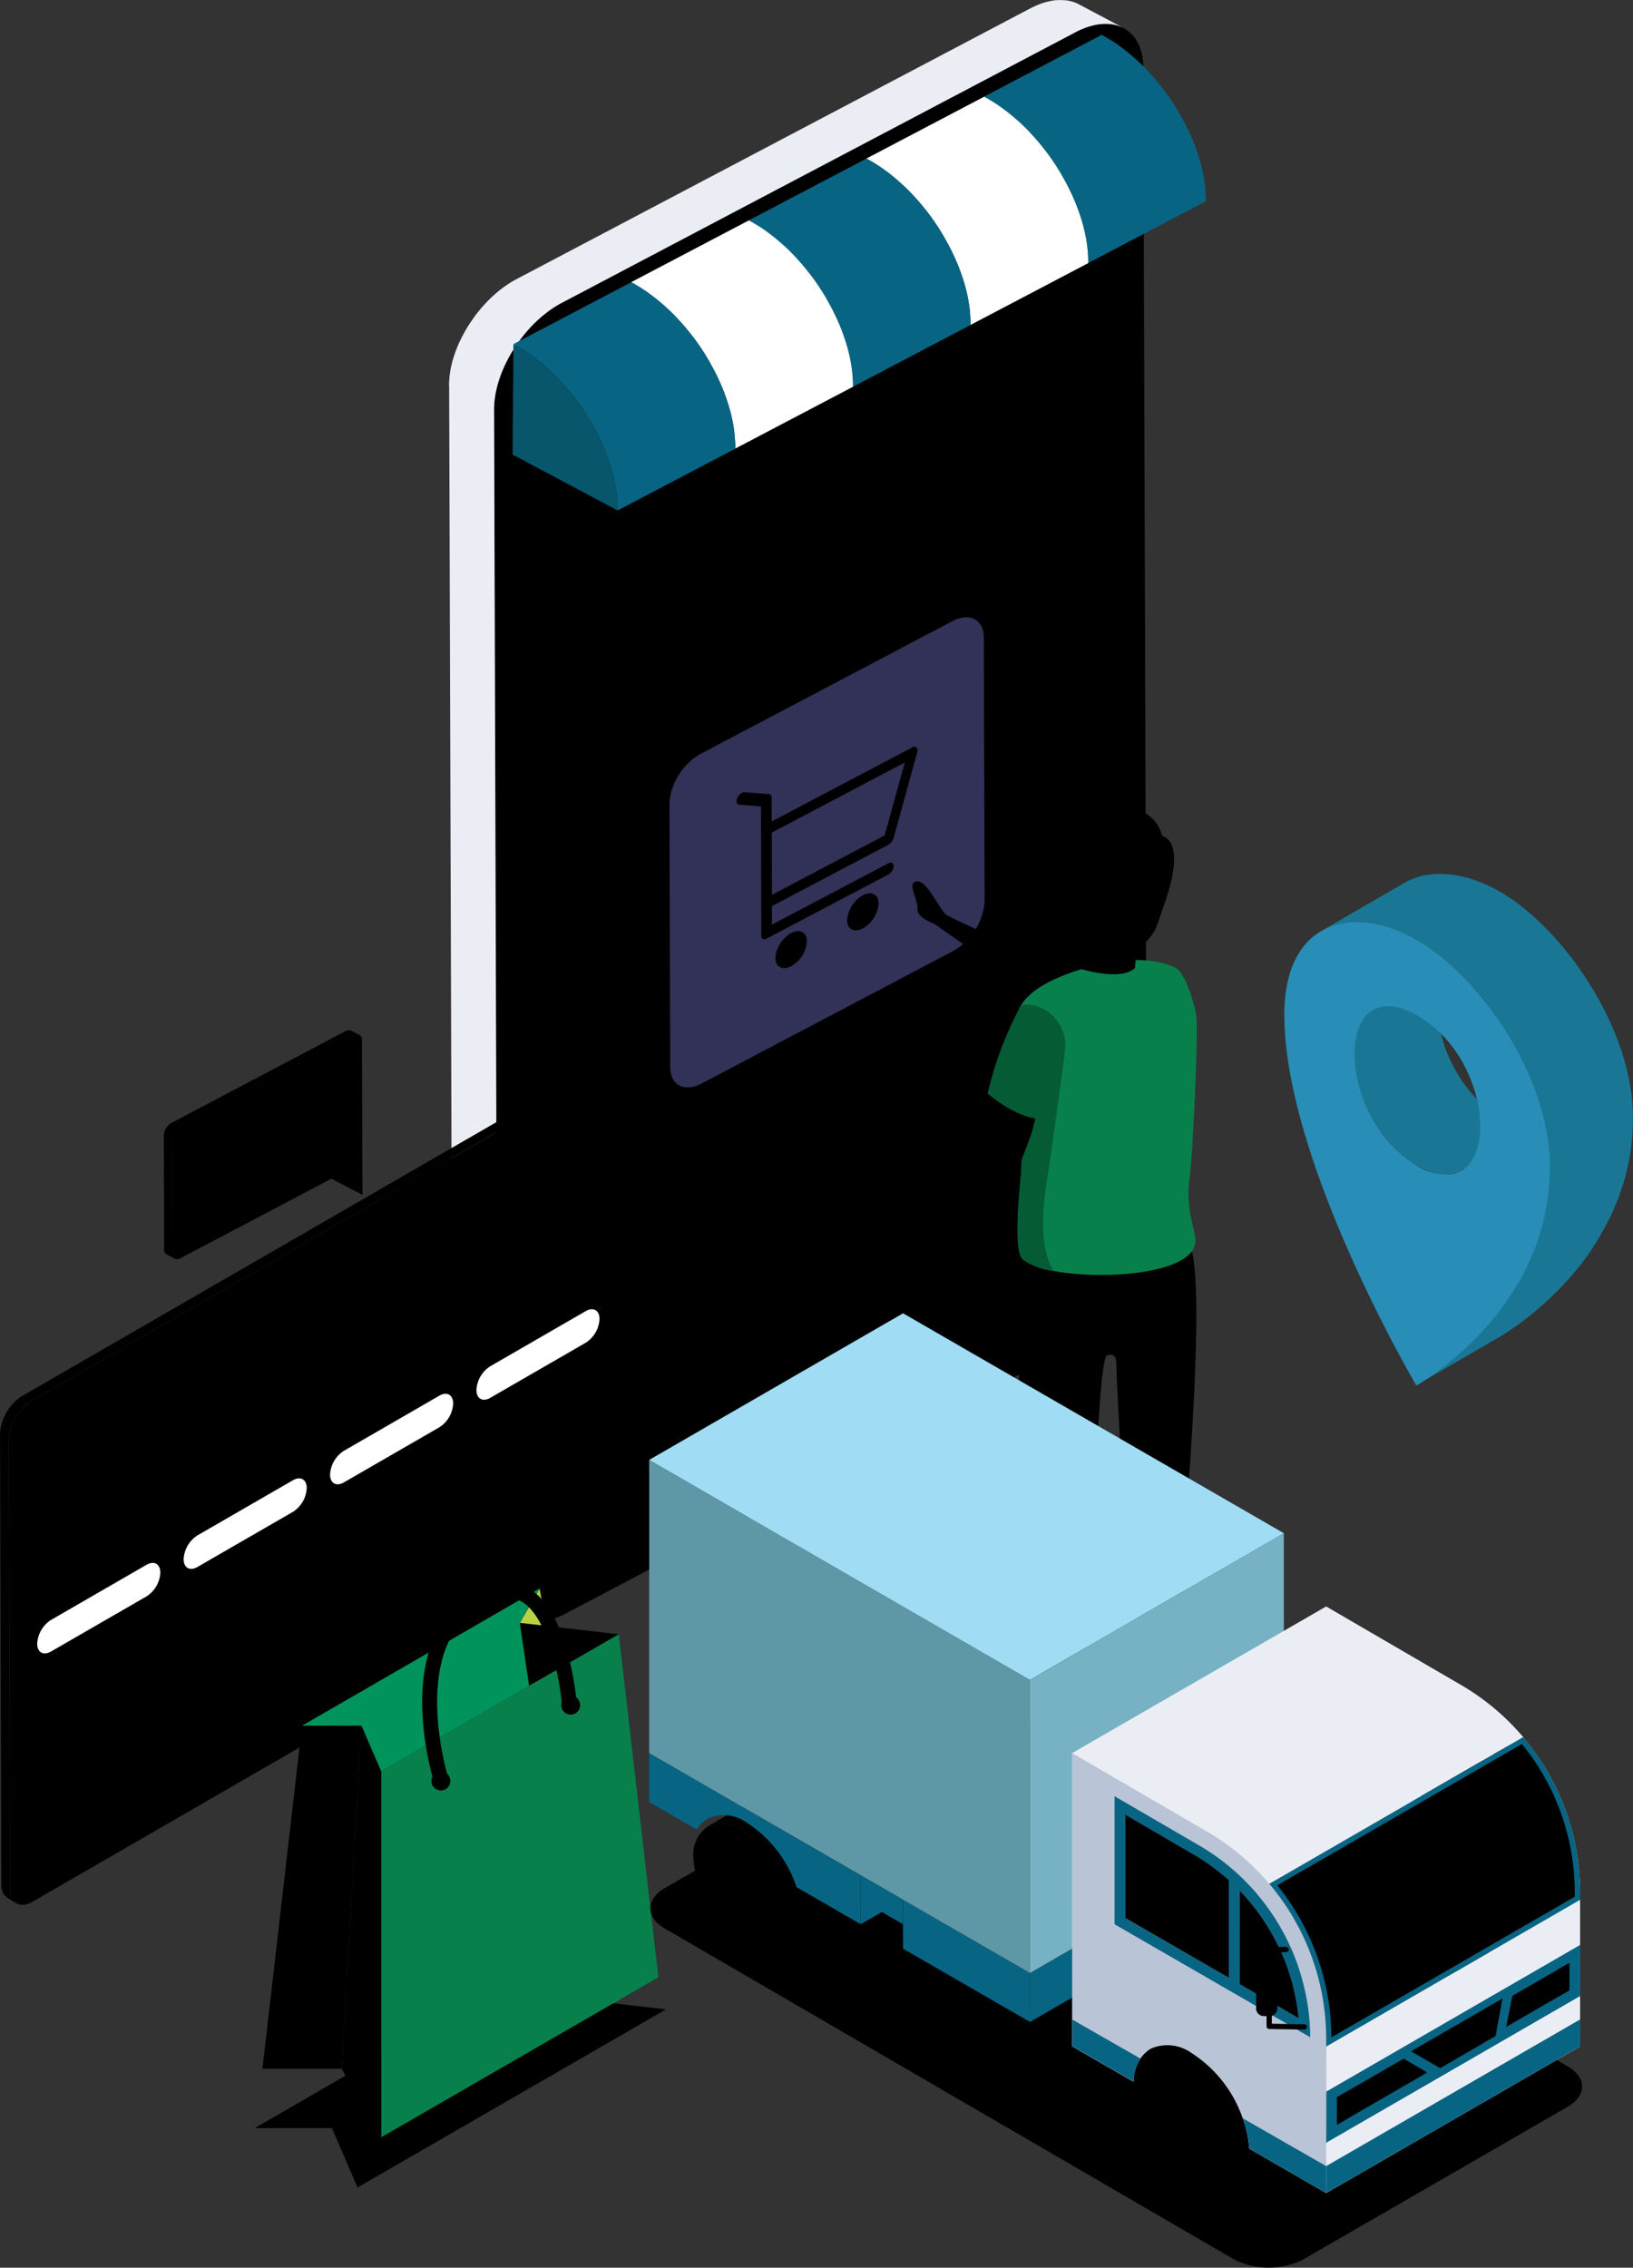 <svg xmlns="http://www.w3.org/2000/svg" xmlns:xlink="http://www.w3.org/1999/xlink" width="150.574" height="209.028" viewBox="0 0 150.574 209.028">
    <rect x="0" y="0" width="150.574" height="209.028" fill="#333333" stroke="none"/>
    <defs>
        <linearGradient id="prefix__linear-gradient" x1="-6.8" x2="-5.8" y1=".5" y2=".5" gradientUnits="objectBoundingBox">
            <stop offset="0" stop-color="#fff"/>
            <stop offset=".369" stop-color="#fcfdff"/>
            <stop offset=".618" stop-color="#f3f8fd"/>
            <stop offset=".831" stop-color="#e4f0fb"/>
            <stop offset="1" stop-color="#d2e5f9"/>
        </linearGradient>
        <linearGradient id="prefix__linear-gradient-2" x1="-7.36" x2="-6.037" y1=".046" y2=".954" gradientUnits="objectBoundingBox">
            <stop offset=".013" stop-color="#009160"/>
            <stop offset=".693" stop-color="#00a095"/>
            <stop offset="1" stop-color="#2289b2"/>
        </linearGradient>
        <linearGradient id="prefix__linear-gradient-3" x1="-147.47" x2="-146.47" y1=".5" y2=".5" gradientUnits="objectBoundingBox">
            <stop offset=".006" stop-color="#fafeff"/>
            <stop offset="1" stop-color="#e6e9fb"/>
        </linearGradient>
        <linearGradient id="prefix__linear-gradient-4" x1="-143.094" x2="-142.094" y1=".5" y2=".5" xlink:href="#prefix__linear-gradient-3"/>
        <linearGradient id="prefix__linear-gradient-5" x1="-25.294" x2="-24.294" y1=".5" y2=".5" xlink:href="#prefix__linear-gradient-3"/>
        <linearGradient id="prefix__linear-gradient-6" x2="1" y1=".5" y2=".5" gradientUnits="objectBoundingBox">
            <stop offset=".347" stop-color="#71a546"/>
            <stop offset=".737" stop-color="#169048"/>
        </linearGradient>
        <linearGradient id="prefix__linear-gradient-7" x2="1" y1=".5" y2=".5" gradientUnits="objectBoundingBox">
            <stop offset=".263" stop-color="#169048"/>
            <stop offset=".653" stop-color="#71a546"/>
        </linearGradient>
        <linearGradient id="prefix__linear-gradient-8" x1="0" x2="1.001" y1=".5" y2=".5" xlink:href="#prefix__linear-gradient-3"/>
        <linearGradient id="prefix__linear-gradient-9" x1="0" x2="1" y1=".5" y2=".5" xlink:href="#prefix__linear-gradient-3"/>
        <linearGradient id="prefix__linear-gradient-10" x1="-.001" x2="1" y1=".5" y2=".5" xlink:href="#prefix__linear-gradient-3"/>
        <linearGradient id="prefix__linear-gradient-11" x2="1" y1=".5" y2=".5" gradientUnits="objectBoundingBox">
            <stop offset="0" stop-color="#7ab5c7"/>
            <stop offset=".729" stop-color="#a0ddf5"/>
        </linearGradient>
        <linearGradient id="prefix__linear-gradient-12" x2="1" y1=".5" y2=".5" gradientUnits="objectBoundingBox">
            <stop offset="0" stop-color="#2289b2"/>
            <stop offset=".307" stop-color="#00a095"/>
            <stop offset=".987" stop-color="#009160"/>
        </linearGradient>
        <linearGradient id="prefix__linear-gradient-13" x2="1" y1=".5" y2=".5" gradientUnits="objectBoundingBox">
            <stop offset=".054" stop-color="#a0ddf5"/>
            <stop offset=".589" stop-color="#7ab5c7"/>
        </linearGradient>
        <linearGradient id="prefix__linear-gradient-14" x2="1" y1=".5" y2=".5" gradientUnits="objectBoundingBox">
            <stop offset=".295" stop-color="#ffd855"/>
            <stop offset=".748" stop-color="#ffaf16"/>
        </linearGradient>
        <linearGradient id="prefix__linear-gradient-15" x1="0" x2="1" y1=".5" y2=".5" xlink:href="#prefix__linear-gradient-14"/>
        <linearGradient id="prefix__linear-gradient-16" x1="13.538" x2="14.538" y1=".5" y2=".5" gradientUnits="objectBoundingBox">
            <stop offset=".517" stop-color="#5c90fe"/>
            <stop offset=".861" stop-color="#5483fb"/>
        </linearGradient>
        <linearGradient id="prefix__linear-gradient-17" x1="6.293" x2="7.293" y1=".5" y2=".5" gradientUnits="objectBoundingBox">
            <stop offset="0" stop-color="#559f47"/>
            <stop offset=".066" stop-color="#4a9c47"/>
            <stop offset=".204" stop-color="#5aa047"/>
            <stop offset=".786" stop-color="#009160"/>
        </linearGradient>
        <linearGradient id="prefix__linear-gradient-18" x1="5.534" x2="5.159" y1="-.063" y2="1.062" gradientUnits="objectBoundingBox">
            <stop offset="0" stop-color="#5c90fe" stop-opacity="0"/>
            <stop offset=".219" stop-color="#6093fd" stop-opacity=".133"/>
            <stop offset=".453" stop-color="#6d9df9" stop-opacity=".271"/>
            <stop offset=".694" stop-color="#82aef4" stop-opacity=".416"/>
            <stop offset=".938" stop-color="#a0c5eb" stop-opacity=".561"/>
            <stop offset="1" stop-color="#a9cce9" stop-opacity=".6"/>
        </linearGradient>
        <linearGradient id="prefix__linear-gradient-19" x2="1" y1=".501" y2=".501" gradientUnits="objectBoundingBox">
            <stop offset="0" stop-color="#ffe985"/>
            <stop offset=".994" stop-color="#fa742b"/>
        </linearGradient>
        <linearGradient id="prefix__linear-gradient-20" x1="-.001" x2="1.001" y1=".5" y2=".5" xlink:href="#prefix__linear-gradient-19"/>
        <linearGradient id="prefix__linear-gradient-21" x1="21.059" x2="20.263" y1=".508" y2=".492" gradientUnits="objectBoundingBox">
            <stop offset=".147" stop-color="#4a9c47"/>
            <stop offset=".589" stop-color="#71a546"/>
        </linearGradient>
        <linearGradient id="prefix__linear-gradient-22" x1="51.66" x2="50.572" y1=".503" y2=".497" gradientUnits="objectBoundingBox">
            <stop offset="0" stop-color="#71a546"/>
            <stop offset=".867" stop-color="#00935c"/>
        </linearGradient>
        <linearGradient id="prefix__linear-gradient-23" x1="12.901" x2="13.902" y1=".5" y2=".5" xlink:href="#prefix__linear-gradient-16"/>
        <linearGradient id="prefix__linear-gradient-24" x1="36.098" x2="37.097" y1=".5" y2=".5" gradientUnits="objectBoundingBox">
            <stop offset="0" stop-color="#5c90fe"/>
            <stop offset="1" stop-color="#2e42eb"/>
        </linearGradient>
        <linearGradient id="prefix__linear-gradient-25" x1="33.551" x2="34.551" y1=".5" y2=".5" xlink:href="#prefix__linear-gradient-24"/>
        <linearGradient id="prefix__linear-gradient-26" x1="14.567" x2="15.567" y1=".5" y2=".5" gradientUnits="objectBoundingBox">
            <stop offset=".006"/>
            <stop offset="1" stop-color="#4d4d4d"/>
        </linearGradient>
        <linearGradient id="prefix__linear-gradient-27" x1="-6.366" x2="-5.832" y1="33.562" y2="33.562" gradientUnits="objectBoundingBox">
            <stop offset=".005" stop-color="#ffc9d5"/>
            <stop offset="1" stop-color="#ffabb3"/>
        </linearGradient>
        <linearGradient id="prefix__linear-gradient-28" x1=".618" x2="1.686" y1=".388" y2=".388" xlink:href="#prefix__linear-gradient-27"/>
        <linearGradient id="prefix__linear-gradient-29" x1="0" x2="1" y1=".501" y2=".501" xlink:href="#prefix__linear-gradient-27"/>
        <linearGradient id="prefix__linear-gradient-30" x1="0" x2="1" y1=".5" y2=".5" xlink:href="#prefix__linear-gradient-27"/>
        <linearGradient id="prefix__linear-gradient-31" x1="0" x2="1" y1=".5" y2=".5" xlink:href="#prefix__linear-gradient-26"/>
        <linearGradient id="prefix__linear-gradient-32" x1="3.256" x2="2.912" y1="-.013" y2="1.014" gradientUnits="objectBoundingBox">
            <stop offset="0" stop-color="#5c90fe" stop-opacity="0"/>
            <stop offset=".199" stop-color="#6295fc" stop-opacity=".118"/>
            <stop offset=".466" stop-color="#73a2f8" stop-opacity=".278"/>
            <stop offset=".771" stop-color="#8fb8f0" stop-opacity=".463"/>
            <stop offset="1" stop-color="#a9cce9" stop-opacity=".6"/>
        </linearGradient>
        <linearGradient id="prefix__linear-gradient-33" x1="0" x2="1" y1=".5" y2=".5" xlink:href="#prefix__linear-gradient-26"/>
        <linearGradient id="prefix__linear-gradient-34" x1="0" x2="1" y1=".5" y2=".5" xlink:href="#prefix__linear-gradient-26"/>
        <linearGradient id="prefix__linear-gradient-35" x1=".001" x2="1" y1=".5" y2=".5" xlink:href="#prefix__linear-gradient"/>
        <linearGradient id="prefix__linear-gradient-36" x1="0" x2=".999" y1=".501" y2=".501" xlink:href="#prefix__linear-gradient-26"/>
        <linearGradient id="prefix__linear-gradient-37" x1="0" x2="1" y1=".5" y2=".5" xlink:href="#prefix__linear-gradient-26"/>
        <linearGradient id="prefix__linear-gradient-38" x1="0" x2="1" y1=".5" y2=".5" xlink:href="#prefix__linear-gradient-26"/>
        <linearGradient id="prefix__linear-gradient-39" x1="0" x2="1" y1=".5" y2=".5" xlink:href="#prefix__linear-gradient-26"/>
        <linearGradient id="prefix__linear-gradient-40" x1="0" x2="1" y1=".5" y2=".5" xlink:href="#prefix__linear-gradient"/>
        <linearGradient id="prefix__linear-gradient-41" x1="0" x2="1" y1=".5" y2=".5" xlink:href="#prefix__linear-gradient-26"/>
        <linearGradient id="prefix__linear-gradient-42" x1="0" x2="1" y1=".5" y2=".5" xlink:href="#prefix__linear-gradient-26"/>
        <linearGradient id="prefix__linear-gradient-43" x1="0" x2="1" y1=".5" y2=".5" xlink:href="#prefix__linear-gradient-26"/>
        <linearGradient id="prefix__linear-gradient-44" x1="0" x2="1" y1=".5" y2=".5" xlink:href="#prefix__linear-gradient-26"/>
        <linearGradient id="prefix__linear-gradient-45" x1="0" x2="1" y1=".5" y2=".5" xlink:href="#prefix__linear-gradient-26"/>
        <linearGradient id="prefix__linear-gradient-46" x1=".001" x2="1" y1=".5" y2=".5" xlink:href="#prefix__linear-gradient-26"/>
        <linearGradient id="prefix__linear-gradient-47" x1="0" x2="1" y1=".5" y2=".5" xlink:href="#prefix__linear-gradient-26"/>
        <linearGradient id="prefix__linear-gradient-48" x1="0" x2="1" y1=".5" y2=".5" xlink:href="#prefix__linear-gradient-26"/>
        <linearGradient id="prefix__linear-gradient-49" x1="0" x2="1" y1=".5" y2=".5" xlink:href="#prefix__linear-gradient"/>
        <linearGradient id="prefix__linear-gradient-50" x1="0" x2="1" y1=".5" y2=".5" xlink:href="#prefix__linear-gradient"/>
        <linearGradient id="prefix__linear-gradient-51" x1="0" x2="1.001" y1=".5" y2=".5" xlink:href="#prefix__linear-gradient-14"/>
        <linearGradient id="prefix__linear-gradient-52" x1="-.001" x2="1" y1=".5" y2=".5" xlink:href="#prefix__linear-gradient-14"/>
        <style>
            .prefix__cls-3{fill:#ebedf5}.prefix__cls-4{fill:#086483}.prefix__cls-5{fill:#fff}.prefix__cls-26{fill:#08804c}.prefix__cls-36{fill:#055b34}
        </style>
    </defs>
    <g id="prefix___222" data-name="222" transform="translate(-427.63 -139.936)">
        <g id="prefix__Group_861" data-name="Group 861" transform="translate(469.036 139.936)">
            <path id="prefix__Path_1397" d="M609.609 146.9c3.456-1.82 6.266-.358 6.276 3.268l.333 107.679c.011 3.626-2.782 8.04-6.234 9.86l-47.352 24.946c-3.456 1.82-6.269.362-6.28-3.264l-.333-107.679c-.011-3.626 2.785-8.04 6.241-9.86z" data-name="Path 1397" transform="translate(-551.873 -143.922)"/>
            <path id="prefix__Path_1398" d="M565.293 177.157a9.088 9.088 0 0 0-4.573 7.227l.333 107.679c.007 2.654 2.072 3.725 4.605 2.395l47.352-24.946a9.088 9.088 0 0 0 4.573-7.227l-.333-107.679c-.007-2.654-2.072-3.725-4.605-2.395l-9.232 4.861a.818.818 0 0 0-.415.656l.007 2.367a4.948 4.948 0 0 1-2.5 3.942l-23.052 12.145c-1.38.727-2.5.145-2.508-1.306l-.007-2.367c0-.245-.188-.337-.419-.216z" data-name="Path 1398" transform="translate(-554.906 -147.487)"/>
            <path id="prefix__Path_1399" d="M544.335 175.262c0-.092.007-.184.014-.277l.011-.128v-.053c0-.018 0-.064.007-.1.011-.092.021-.184.035-.28s.028-.192.046-.287v-.011a.013.013 0 0 1 0-.011c.014-.089.032-.181.05-.27s.043-.2.067-.3c.007-.035.018-.071.028-.106s.011-.043.014-.06l.032-.131c.028-.1.057-.2.089-.3.021-.075.046-.149.071-.224a.18.18 0 0 1 .014-.039.173.173 0 0 1 .014-.039c.032-.1.067-.2.1-.294s.075-.2.11-.291c.007-.018.014-.035.021-.057s.011-.028.018-.043l.075-.181c.039-.092.082-.184.121-.277l.1-.2c0-.011.011-.021.014-.032s.011-.025.018-.039l.138-.277.16-.3.025-.046a.526.526 0 0 1 .035-.06c.043-.078.089-.16.135-.238.057-.1.121-.2.181-.294.032-.05.06-.1.092-.149l.035-.057c.053-.085.114-.167.17-.248.085-.124.167-.248.252-.369.014-.018.025-.039.039-.057.128-.174.259-.348.4-.514.092-.114.185-.224.277-.333.078-.089.153-.177.234-.263l.007-.007c.078-.089.16-.174.241-.259s.16-.167.245-.245a.413.413 0 0 0 .039-.039l.043-.043c.057-.057.114-.11.174-.163.089-.082.174-.16.263-.238.028-.025.057-.046.082-.071s.043-.035.06-.053c.043-.035.085-.075.131-.11.092-.075.184-.149.277-.22l.124-.092.064-.046c.021-.014.06-.046.092-.067l.273-.192c.067-.046.135-.089.2-.131a.311.311 0 0 0 .035-.025.318.318 0 0 1 .035-.021q.133-.085.266-.16l.266-.149c.021-.011.043-.021.06-.032l47.352-24.946.2-.1c.085-.043.17-.082.255-.121.057-.025.11-.046.163-.071.014-.007.028-.011.043-.018l.05-.021c.085-.035.167-.067.252-.1s.17-.06.252-.085a.2.2 0 0 0 .043-.014l.039-.011c.057-.018.114-.035.17-.05.085-.025.174-.046.259-.064.043-.011.082-.018.124-.025l.053-.011c.025 0 .053-.011.082-.018.092-.018.185-.028.273-.043.057-.007.11-.011.167-.014h.114a2.742 2.742 0 0 1 .295-.007c.043 0 .085 0 .128.007s.064 0 .1 0h.1c.124.011.245.025.362.046h.007c.025 0 .05.014.078.018.121.025.241.053.355.089l.028.011a3.178 3.178 0 0 1 .479.2l4.144 2.2a3.179 3.179 0 0 0-.479-.2 2.84 2.84 0 0 0-.38-.1.564.564 0 0 0-.075-.018 3.375 3.375 0 0 0-.468-.053.864.864 0 0 0-.1 0 4.28 4.28 0 0 0-.475.007h-.057a4.44 4.44 0 0 0-.518.075l-.053.011a5.458 5.458 0 0 0-.55.142l-.039.011c-.2.06-.394.135-.592.216-.014.007-.028.011-.043.018-.2.085-.412.184-.617.294l-47.366 24.943c-.213.11-.419.234-.624.362a.307.307 0 0 0-.035.025c-.192.124-.38.252-.568.39-.021.014-.043.032-.06.046-.181.135-.358.277-.532.422l-.064.053c-.177.153-.348.309-.518.472l-.043.043c-.181.177-.358.358-.529.546a13.132 13.132 0 0 0-.947 1.171c-.089.121-.17.245-.255.369-.067.1-.142.2-.206.305-.032.05-.06.1-.092.149-.11.174-.216.351-.316.532a.543.543 0 0 1-.035.06c-.121.216-.234.44-.341.66-.007.011-.011.025-.018.035-.1.216-.2.436-.291.656-.007.014-.011.028-.018.046-.092.227-.174.454-.248.681a.2.2 0 0 1-.014.043c-.071.22-.135.436-.192.656a.414.414 0 0 0-.014.064c-.057.224-.106.451-.145.671a.027.027 0 0 1 0 .014c-.039.224-.067.451-.089.671v.057c-.018.224-.028.444-.028.66l.334 107.679c0 .216.014.426.032.628 0 .018 0 .035.007.053q.032.277.085.532c0 .021.011.046.014.067a4.658 4.658 0 0 0 .135.475l.032.085c.053.142.11.277.174.408l.021.046a3.008 3.008 0 0 0 .252.415.469.469 0 0 0 .039.05 2.76 2.76 0 0 0 .241.291l.1.1a2.558 2.558 0 0 0 .234.206c.035.028.067.057.1.082a2.729 2.729 0 0 0 .362.231l-4.144-2.2a2.972 2.972 0 0 1-.362-.231c-.035-.025-.067-.053-.1-.082-.082-.064-.16-.135-.234-.206l-.1-.1a3.183 3.183 0 0 1-.241-.291.468.468 0 0 1-.039-.05s-.007-.007-.007-.011a4.2 4.2 0 0 1-.238-.39s0-.011-.007-.014l-.021-.043c-.043-.085-.085-.174-.124-.266-.018-.046-.035-.1-.053-.142l-.032-.085a.641.641 0 0 0-.028-.075c-.032-.1-.057-.192-.082-.291-.007-.035-.014-.071-.025-.106s-.011-.046-.014-.067-.018-.067-.021-.1c-.018-.089-.032-.181-.046-.273-.007-.05-.011-.1-.018-.156 0-.018 0-.035-.007-.053a.385.385 0 0 1-.007-.064c-.007-.089-.014-.177-.018-.27s-.007-.181-.007-.277v-.018l-.333-107.679c-.009-.097-.009-.182-.006-.267z" class="prefix__cls-3" data-name="Path 1399" transform="translate(-544.333 -139.936)"/>
            <g id="prefix__Group_855" data-name="Group 855" transform="translate(5.857 3.219)">
                <path id="prefix__Path_1400" d="M692.832 168.375l-.032-.209c-.018-.121-.035-.238-.057-.358-.014-.078-.032-.16-.046-.238-.021-.114-.046-.231-.071-.344l-.043-.188c-.067-.294-.146-.593-.234-.887-.014-.046-.028-.092-.043-.135-.075-.248-.16-.5-.248-.749l-.032-.089c-.089-.248-.184-.493-.287-.742l-.074-.181c-.085-.206-.177-.408-.273-.614l-.053-.114c-.11-.231-.223-.461-.341-.688-.028-.057-.06-.114-.092-.174-.1-.181-.2-.365-.3-.543-.032-.053-.06-.11-.092-.163-.131-.224-.266-.447-.4-.667-.025-.043-.053-.082-.078-.121-.124-.192-.252-.383-.38-.575-.035-.053-.074-.106-.11-.16-.16-.227-.323-.454-.493-.678-.028-.035-.057-.071-.085-.11-.177-.231-.362-.461-.55-.685-.021-.025-.039-.05-.06-.071-.234-.28-.479-.55-.727-.812-.028-.028-.053-.06-.082-.089-.156-.167-.316-.33-.479-.486-.021-.021-.039-.039-.06-.057-.142-.138-.287-.273-.433-.408-.039-.035-.082-.071-.121-.11-.216-.2-.436-.387-.66-.568-.014-.011-.028-.025-.042-.035-.231-.188-.465-.365-.7-.536l-.135-.1c-.231-.163-.465-.323-.7-.472-.043-.028-.089-.053-.131-.082-.248-.153-.5-.3-.749-.433l10.857-5.7c.252.135.5.28.752.433.043.028.089.053.131.082.238.149.472.305.7.472l.135.1c.238.17.472.348.7.536a.185.185 0 0 1 .039.035c.224.181.444.373.664.568.025.021.05.039.071.06s.032.032.05.046c.146.135.291.27.436.412l.057.053q.245.239.479.49a.325.325 0 0 1 .032.035c.014.018.032.035.046.053.248.266.49.536.727.816 0 .007.011.011.014.018l.043.053c.188.224.369.454.55.685.018.025.039.046.057.071s.018.025.028.035c.17.224.333.447.493.678.014.021.032.043.046.06s.043.067.064.1c.131.188.255.38.38.575.018.028.039.057.057.089l.021.035c.138.22.273.443.4.667.011.018.021.035.032.057s.039.075.06.11q.154.271.3.543c.021.035.042.075.06.11l.032.064c.117.227.231.458.341.688 0 .011.011.018.014.028.014.028.025.057.039.085.1.2.185.408.273.614.014.035.032.067.046.1s.018.053.028.078c.1.245.2.493.287.742 0 .007.007.018.011.025l.021.064c.089.248.17.5.248.749l.032.092.011.043c.089.3.167.593.234.887l.021.082.021.1c.025.114.05.231.071.344.014.078.032.16.046.238.021.121.039.241.057.358.007.057.021.114.028.17v.039c.036.252.06.5.078.752 0 .053.007.11.011.163.014.255.025.507.025.756l-10.857 5.7c0-.248-.007-.5-.025-.756 0-.053-.007-.11-.011-.163q-.017-.37-.07-.748z" class="prefix__cls-4" data-name="Path 1400" transform="translate(-639.87 -149.01)"/>
                <path id="prefix__Path_1401" d="M662.272 184.445l-.032-.209c-.018-.121-.036-.238-.057-.358-.014-.078-.032-.16-.046-.238-.021-.114-.046-.231-.071-.344l-.043-.188c-.067-.294-.146-.593-.234-.887-.014-.046-.028-.092-.043-.135-.074-.248-.16-.5-.248-.749l-.032-.089c-.089-.248-.185-.493-.287-.742l-.075-.181c-.085-.206-.177-.408-.273-.614-.018-.039-.036-.075-.053-.114-.11-.231-.224-.461-.341-.688-.028-.057-.06-.114-.092-.174-.1-.181-.2-.365-.3-.543-.032-.053-.06-.11-.092-.163-.131-.224-.266-.447-.4-.667-.025-.043-.053-.082-.078-.121-.124-.192-.252-.383-.38-.575-.035-.053-.075-.106-.11-.16-.16-.227-.323-.454-.493-.678-.028-.035-.057-.071-.085-.11-.177-.231-.362-.461-.55-.685-.021-.025-.039-.05-.06-.071-.234-.28-.479-.55-.727-.812-.028-.028-.053-.06-.082-.089-.156-.167-.316-.33-.479-.486-.021-.021-.039-.039-.06-.057-.142-.138-.287-.273-.433-.408-.039-.035-.082-.071-.121-.11-.216-.2-.436-.387-.66-.568-.014-.011-.028-.025-.043-.035-.231-.188-.465-.365-.7-.536l-.135-.1c-.231-.163-.465-.323-.7-.472-.043-.028-.089-.053-.131-.082-.248-.153-.5-.3-.749-.433l10.857-5.7c.252.135.5.28.752.433.043.028.089.053.131.082.238.149.472.305.7.472l.135.1c.238.17.472.348.7.536a.184.184 0 0 1 .039.035c.224.181.444.373.664.568.025.021.05.039.071.06s.032.032.05.046c.145.135.291.27.436.412l.057.053q.245.239.479.49a.319.319 0 0 1 .032.035c.014.018.032.035.046.053.248.266.49.536.727.816 0 .007.011.011.014.018l.043.053c.188.224.369.454.55.685.018.025.039.046.057.071s.018.025.028.035c.17.224.333.447.493.678.014.021.032.043.046.06s.043.067.064.1c.131.188.255.38.38.575.018.028.039.057.057.089l.021.035c.138.22.273.443.4.667.011.018.021.035.032.057s.039.075.06.11q.154.271.3.543c.021.035.043.075.06.11l.032.064c.117.227.231.458.341.688 0 .011.011.018.014.028.014.028.025.057.039.085.1.2.184.408.273.614.014.035.032.067.046.1s.018.053.028.078c.1.245.2.493.287.742 0 .007.007.018.011.025l.021.064c.089.248.17.5.248.749l.032.092.011.043c.089.3.167.593.234.887l.021.082.021.1c.025.114.05.231.071.344.014.078.032.16.046.238.021.121.039.241.057.358.007.057.021.114.028.17v.039c.035.252.06.5.078.752 0 .053.007.11.011.163.014.255.025.507.025.756l-10.857 5.7c0-.248-.007-.5-.025-.756 0-.053-.007-.11-.011-.163q-.02-.37-.068-.748z" class="prefix__cls-5" data-name="Path 1401" transform="translate(-620.153 -159.378)"/>
                <path id="prefix__Path_1402" d="M631.7 200.515l-.032-.209c-.018-.121-.035-.238-.057-.358-.014-.078-.032-.16-.046-.238-.021-.114-.046-.231-.071-.344l-.043-.188c-.067-.294-.146-.592-.234-.887-.014-.046-.028-.092-.043-.135-.075-.248-.16-.5-.248-.749l-.032-.089c-.089-.248-.185-.493-.287-.742l-.074-.181c-.085-.206-.177-.408-.273-.614l-.053-.114c-.11-.231-.223-.461-.341-.688-.028-.057-.06-.114-.092-.174-.1-.181-.2-.365-.3-.543-.032-.053-.06-.11-.092-.163-.131-.224-.266-.447-.4-.667-.025-.043-.053-.082-.078-.121-.124-.192-.252-.383-.38-.575-.035-.053-.074-.106-.11-.16-.16-.227-.323-.454-.493-.678-.028-.035-.057-.071-.085-.11-.177-.231-.362-.461-.55-.685-.021-.025-.039-.05-.06-.071-.234-.28-.479-.55-.727-.812-.028-.028-.053-.06-.082-.089-.156-.167-.316-.33-.479-.486-.021-.021-.039-.039-.06-.057-.142-.138-.287-.273-.433-.408-.039-.035-.082-.071-.121-.11-.216-.2-.436-.387-.66-.568-.014-.011-.028-.025-.043-.035-.231-.188-.465-.365-.7-.536l-.135-.1c-.231-.163-.465-.323-.7-.472-.043-.028-.089-.053-.131-.082-.248-.153-.5-.3-.749-.433l10.857-5.7c.252.135.5.28.752.433.043.028.089.053.131.082.238.149.472.305.7.472l.135.1c.238.17.472.348.7.536a.187.187 0 0 1 .039.035c.223.181.443.373.663.568.025.021.05.039.071.06s.032.032.05.046c.146.135.291.27.436.412l.057.053q.245.24.479.49a.326.326 0 0 1 .032.035c.014.018.032.035.046.053.248.266.49.536.727.816 0 .007.011.011.014.018l.043.053c.188.224.369.454.55.685.018.025.039.046.057.071s.018.025.028.035c.17.224.333.447.493.678.014.021.032.043.046.06s.043.067.064.1c.131.188.255.38.38.575.018.028.039.057.057.089l.021.035c.138.22.273.443.4.667.011.018.021.035.032.057s.039.074.06.11q.154.271.3.543c.021.035.043.075.06.11l.032.064c.117.227.231.458.341.688 0 .011.011.018.014.028.014.028.025.057.039.085.1.2.185.408.273.614.014.035.032.067.046.1s.018.053.028.078c.1.245.2.493.287.742 0 .007.007.018.011.025l.021.064c.089.248.17.5.248.749l.032.092.011.043c.089.3.167.592.234.887l.021.082.021.1c.025.114.05.231.071.344.014.078.032.16.046.238.021.121.039.241.057.358.007.057.021.114.028.17v.039c.036.252.06.5.078.752 0 .053.007.11.011.163.014.255.025.507.025.756l-10.857 5.7c0-.248-.007-.5-.025-.756 0-.053-.007-.11-.011-.163-.01-.248-.034-.496-.068-.748z" class="prefix__cls-4" data-name="Path 1402" transform="translate(-600.429 -169.747)"/>
                <path id="prefix__Path_1403" d="M601.132 216.575l-.032-.209c-.018-.121-.035-.238-.057-.358-.014-.078-.032-.16-.046-.238-.021-.114-.046-.231-.071-.344l-.043-.188c-.067-.294-.145-.592-.234-.887-.014-.046-.028-.092-.043-.135-.074-.248-.16-.5-.248-.749l-.032-.089c-.089-.248-.184-.493-.287-.742l-.075-.181c-.085-.206-.177-.408-.273-.614l-.053-.114c-.11-.231-.224-.461-.341-.688-.028-.057-.06-.114-.092-.174-.1-.181-.2-.365-.3-.543-.032-.053-.06-.11-.092-.163-.131-.224-.266-.447-.4-.667-.025-.043-.053-.082-.078-.121-.124-.192-.252-.383-.38-.575-.036-.053-.075-.106-.11-.16-.16-.227-.323-.454-.493-.678-.028-.035-.057-.071-.085-.11-.177-.231-.362-.461-.55-.685-.021-.025-.039-.05-.06-.071-.234-.28-.479-.55-.727-.812-.028-.028-.053-.06-.082-.089-.156-.167-.316-.33-.479-.486-.021-.021-.039-.039-.06-.057-.142-.138-.287-.273-.433-.408-.039-.035-.082-.071-.121-.11-.216-.2-.436-.387-.66-.568-.014-.011-.028-.025-.043-.035-.231-.188-.465-.365-.7-.536l-.135-.1c-.231-.163-.465-.323-.7-.472-.043-.028-.089-.053-.131-.082-.248-.153-.5-.3-.749-.433l10.857-5.7c.252.135.5.28.752.433.043.028.089.053.131.082.238.149.472.305.7.472l.135.1c.238.17.472.348.7.536a.184.184 0 0 1 .039.035c.224.181.443.373.664.568.025.021.05.039.071.06s.032.032.05.046c.145.135.291.27.436.412l.057.053q.245.24.479.49a.309.309 0 0 1 .032.035c.014.018.032.035.046.053.248.266.49.536.727.816 0 .007.011.011.014.018l.043.053c.188.224.369.454.55.685.018.025.039.046.057.071s.018.025.028.035c.17.224.333.447.493.678.014.021.032.043.046.06s.043.067.064.1c.131.188.255.38.38.575.018.028.039.057.057.089l.021.035c.138.22.273.444.4.667.011.018.021.035.032.057s.039.074.06.11q.154.271.3.543c.021.035.043.075.06.11l.032.064c.117.227.231.458.341.688 0 .011.011.018.014.028.014.028.025.057.039.085.1.2.185.408.273.614.014.035.032.067.046.1s.018.053.028.078c.1.245.2.493.287.742 0 .007.007.018.011.025l.021.064c.089.248.17.5.248.749l.032.092.011.043c.089.3.167.592.234.887l.021.082.021.1c.025.114.05.231.071.344.014.078.032.16.046.238.021.121.039.241.057.358.007.057.021.114.028.17v.039c.035.252.06.5.078.752 0 .053.007.11.011.163.014.255.025.507.025.756l-10.857 5.7c0-.248-.007-.5-.025-.756l-.011-.163q-.021-.37-.068-.748z" class="prefix__cls-5" data-name="Path 1403" transform="translate(-580.706 -180.109)"/>
                <path id="prefix__Path_1404" d="M560.918 229.33l-.078 10.186 9.69 5.152c.042-5.585-4.297-12.51-9.612-15.338z" data-name="Path 1404" transform="translate(-560.84 -200.832)" style="fill:#07566b"/>
                <path id="prefix__Path_1405" d="M570.562 232.645l-.032-.209c-.018-.121-.035-.238-.057-.358-.014-.078-.032-.16-.046-.238-.021-.114-.046-.231-.071-.344l-.043-.188c-.067-.294-.145-.593-.234-.887-.014-.046-.028-.092-.043-.135-.074-.248-.16-.5-.248-.749l-.032-.089c-.089-.248-.185-.493-.287-.742l-.075-.181c-.085-.206-.177-.408-.273-.614l-.053-.114c-.11-.231-.224-.461-.341-.688-.028-.057-.06-.114-.092-.174-.1-.181-.2-.365-.3-.543-.032-.053-.06-.11-.092-.163-.131-.224-.266-.447-.4-.667-.025-.043-.053-.082-.078-.121-.124-.192-.252-.383-.38-.575-.035-.053-.074-.106-.11-.16-.16-.227-.323-.454-.493-.678-.028-.035-.057-.071-.085-.11-.177-.231-.362-.461-.55-.685-.021-.025-.039-.05-.06-.071-.234-.28-.479-.55-.727-.812-.028-.028-.053-.06-.082-.089-.156-.167-.316-.33-.479-.486-.021-.021-.039-.039-.06-.057-.142-.138-.287-.273-.433-.408-.039-.035-.082-.071-.121-.11-.216-.2-.436-.387-.66-.568-.014-.011-.028-.025-.043-.035-.231-.188-.465-.365-.7-.536l-.135-.1c-.231-.163-.465-.323-.7-.472-.043-.028-.089-.053-.131-.082-.248-.153-.5-.3-.749-.433l10.857-5.7c.252.135.5.28.752.433.043.028.089.053.131.082.238.149.472.305.7.472l.135.1c.238.17.472.348.7.536a.184.184 0 0 1 .039.035c.224.181.443.373.663.568.025.021.05.039.071.06s.032.032.05.046c.145.135.291.27.436.412l.057.053q.245.239.479.49a.315.315 0 0 1 .032.035c.014.018.032.035.046.053.248.266.49.536.727.816 0 .007.011.011.014.018l.043.053c.188.224.369.454.55.685.018.025.039.046.057.071s.018.025.028.035c.17.224.333.447.493.678.014.021.032.043.046.06s.043.067.064.1c.131.188.255.38.38.575.018.028.039.057.057.089l.021.035c.138.22.273.443.4.667.011.018.021.035.032.057s.039.075.06.11q.154.271.3.543c.021.035.043.075.06.11l.032.064c.117.227.231.458.341.688 0 .011.011.018.014.028.014.028.025.057.039.085.1.2.185.408.273.614.014.035.032.067.046.1s.018.053.028.078c.1.245.2.493.287.742 0 .007.007.018.011.025l.021.064c.089.248.17.5.248.749l.032.092.011.043c.089.3.167.593.234.887l.021.082.021.1c.025.114.05.231.071.344.014.078.032.16.046.238.021.121.039.241.057.358.007.057.021.114.028.17v.039c.035.252.06.5.078.752l.011.163c.014.255.025.507.025.756l-10.857 5.7c0-.248-.007-.5-.025-.756 0-.053-.007-.11-.011-.163-.007-.244-.035-.493-.067-.748z" class="prefix__cls-4" data-name="Path 1405" transform="translate(-560.982 -190.477)"/>
            </g>
            <g id="prefix__Group_856" data-name="Group 856" transform="translate(20.319 56.899)">
                <path id="prefix__Path_1406" d="M627.681 300.669c1.6-.844 2.906-.167 2.909 1.511l.075 24.315a5.742 5.742 0 0 1-2.892 4.566l-23.19 12.216c-1.6.844-2.906.17-2.909-1.511l-.075-24.315a5.743 5.743 0 0 1 2.892-4.566z" data-name="Path 1406" transform="translate(-601.6 -300.306)" style="fill:#323157"/>
            </g>
            <g id="prefix__Group_860" data-name="Group 860" transform="translate(26.516 68.838)">
                <g id="prefix__Group_857" data-name="Group 857" transform="translate(10.188 13.509)">
                    <path id="prefix__Path_1407" d="M649.228 372.21a2.871 2.871 0 0 0-1.448 2.289c0 .841.656 1.178 1.458.756a2.871 2.871 0 0 0 1.448-2.288c-.004-.838-.657-1.179-1.458-.757z" data-name="Path 1407" transform="translate(-647.78 -372.029)"/>
                </g>
                <g id="prefix__Group_858" data-name="Group 858" transform="translate(3.578 16.993)">
                    <path id="prefix__Path_1408" d="M630.6 382.03a2.871 2.871 0 0 0-1.448 2.288c0 .841.656 1.178 1.458.756a2.861 2.861 0 0 0 1.444-2.285c-.005-.84-.654-1.181-1.454-.759z" data-name="Path 1408" transform="translate(-629.15 -381.849)"/>
                </g>
                <g id="prefix__Group_859" data-name="Group 859">
                    <path id="prefix__Path_1409" d="M619.554 338.2a.475.475 0 0 1 .248-.06l2.249.174c.153.011.245.131.245.319l.011 2.2 12.947-6.819a.342.342 0 0 1 .4 0 .438.438 0 0 1 .067.433l-2.186 7.93a1.025 1.025 0 0 1-.465.6l-10.743 5.659v1.707l10.722-5.648c.273-.145.493-.028.493.255a.974.974 0 0 1-.49.777l-11.215 5.907c-.27.142-.493.028-.493-.255l-.007-2.739-.021-6.773-.007-2.413-2-.156c-.234-.021-.316-.294-.181-.614a.982.982 0 0 1 .426-.484zm2.771 9.4l10.392-5.475 1.852-6.72-12.258 6.457.014 5.737" data-name="Path 1409" transform="translate(-619.067 -333.955)"/>
                </g>
            </g>
        </g>
        <g id="prefix__Group_869" data-name="Group 869" transform="translate(442.706 234.886)">
            <g id="prefix__Group_863" data-name="Group 863">
                <g id="prefix__Group_862" data-name="Group 862" transform="translate(.77 .404)">
                    <path id="prefix__Path_1410" d="M489.044 408.784c.426-.224.773-.046.773.4l.035 11.29.011 3-2.863-1.491-13.9 7.323c-.426.224-.77.043-.773-.4l-.032-10.481a1.522 1.522 0 0 1 .766-1.213z" data-name="Path 1410" transform="translate(-472.29 -408.688)"/>
                </g>
                <path id="prefix__Path_1411" d="M487.81 407.983a.543.543 0 0 1 .128-.025h.011a.479.479 0 0 1 .124.007h.007a.368.368 0 0 1 .11.039l-.766-.4-.039-.018c-.014 0-.028-.011-.039-.014l-.028-.007h-.007a.013.013 0 0 1-.011 0 .2.2 0 0 0-.046 0h-.078a.079.079 0 0 0-.028 0 .458.458 0 0 0-.067.014l-.028.011a.084.084 0 0 1-.028.007l-.035.011a.971.971 0 0 0-.11.05l-15.987 8.423a.908.908 0 0 0-.145.092.522.522 0 0 1-.046.035l-.067.053-.028.028-.025.025a.216.216 0 0 0-.028.028c-.021.021-.043.046-.064.071l-.021.025a.05.05 0 0 0-.011.014l-.021.025a.687.687 0 0 1-.046.06.348.348 0 0 0-.039.06l-.032.05c-.011.018-.021.039-.032.06l-.028.057v.007c-.011.021-.018.043-.028.064a.379.379 0 0 0-.025.067c0 .011-.007.021-.011.035s0 .011 0 .014a.051.051 0 0 0-.007.025l-.021.082-.011.05c-.004.018 0 .018 0 .025v.021a.911.911 0 0 0-.011.138l.032 10.481a.479.479 0 0 0 .224.451l.766.4a.478.478 0 0 1-.224-.451l-.032-10.481a.81.81 0 0 1 .014-.16v-.025a1.208 1.208 0 0 1 .039-.153v-.014a1.638 1.638 0 0 1 .067-.167 1.479 1.479 0 0 1 .092-.163 1.134 1.134 0 0 1 .106-.149s.007-.011.011-.014c.035-.043.075-.085.114-.124l.025-.025c.032-.028.064-.057.1-.082a.522.522 0 0 1 .046-.035 1.266 1.266 0 0 1 .145-.092l15.987-8.423a.944.944 0 0 1 .142-.06.037.037 0 0 1 .01-.023z" data-name="Path 1411" transform="translate(-470.12 -407.55)"/>
            </g>
            <g id="prefix__Group_868" data-name="Group 868" transform="translate(5.652 7.121)">
                <g id="prefix__Group_867" data-name="Group 867">
                    <g id="prefix__Group_864" data-name="Group 864" transform="translate(3.931 3.456)">
                        <path id="prefix__Path_1412" d="M500.579 437.839a1.608 1.608 0 0 1 .114.624v.461a2.614 2.614 0 0 1-.11.745 3.051 3.051 0 0 1-.337.738 3.388 3.388 0 0 1-.554.674 3.5 3.5 0 0 1-.766.543 2.238 2.238 0 0 1-.77.266.954.954 0 0 1-.564-.085.784.784 0 0 1-.344-.38 1.5 1.5 0 0 1-.117-.624v-.461a2.536 2.536 0 0 1 .114-.745 2.921 2.921 0 0 1 .341-.745 3.652 3.652 0 0 1 .557-.674 3.358 3.358 0 0 1 .763-.543 2.181 2.181 0 0 1 .773-.266 1 1 0 0 1 .561.085.781.781 0 0 1 .339.387zm-.972 1.657v-.461a.8.8 0 0 0-.043-.273.341.341 0 0 0-.351-.241.762.762 0 0 0-.309.1 1.241 1.241 0 0 0-.309.227 1.337 1.337 0 0 0-.22.291 1.158 1.158 0 0 0-.128.319 1.276 1.276 0 0 0-.043.319v.461a.641.641 0 0 0 .053.27.4.4 0 0 0 .145.177.383.383 0 0 0 .224.057.721.721 0 0 0 .294-.089 1.281 1.281 0 0 0 .333-.241 1.193 1.193 0 0 0 .209-.284 1.107 1.107 0 0 0 .11-.309 1.454 1.454 0 0 0 .032-.319" data-name="Path 1412" transform="translate(-497.13 -437.361)"/>
                    </g>
                    <g id="prefix__Group_865" data-name="Group 865" transform="translate(1.327)">
                        <path id="prefix__Path_1413" d="M493.771 427.62l.795.028-3.981 8.827-.795-.032z" data-name="Path 1413" transform="translate(-489.79 -427.62)"/>
                    </g>
                    <g id="prefix__Group_866" data-name="Group 866" transform="translate(0 .684)">
                        <path id="prefix__Path_1414" d="M488.608 433.263a3.338 3.338 0 0 1-.77.546 2.129 2.129 0 0 1-.77.263.937.937 0 0 1-.561-.085.733.733 0 0 1-.341-.38 1.5 1.5 0 0 1-.117-.621v-.454a2.541 2.541 0 0 1 .114-.749 2.955 2.955 0 0 1 .337-.742 3.516 3.516 0 0 1 .553-.678 3.441 3.441 0 0 1 .763-.543 2.2 2.2 0 0 1 .773-.266.936.936 0 0 1 .561.089.764.764 0 0 1 .341.387 1.588 1.588 0 0 1 .114.628v.454a2.627 2.627 0 0 1-.11.742 2.933 2.933 0 0 1-.337.738 3.586 3.586 0 0 1-.55.671zm-1.3-.394a.347.347 0 0 0 .22.057.736.736 0 0 0 .309-.1 1.142 1.142 0 0 0 .305-.227 1.341 1.341 0 0 0 .213-.287 1.217 1.217 0 0 0 .124-.319 1.271 1.271 0 0 0 .043-.316v-.454a.839.839 0 0 0-.043-.277.387.387 0 0 0-.128-.188.326.326 0 0 0-.216-.06.749.749 0 0 0-.312.1 1.141 1.141 0 0 0-.305.227 1.527 1.527 0 0 0-.216.287 1.134 1.134 0 0 0-.128.323 1.3 1.3 0 0 0-.043.319v.454a.8.8 0 0 0 .043.273.36.36 0 0 0 .135.188" data-name="Path 1414" transform="translate(-486.05 -429.547)"/>
                    </g>
                </g>
            </g>
        </g>
        <g id="prefix__Group_881" data-name="Group 881" transform="translate(427.63 237.339)">
            <g id="prefix__Group_872" data-name="Group 872">
                <g id="prefix__Group_871" data-name="Group 871">
                    <g id="prefix__Group_870" data-name="Group 870" transform="translate(.816 .472)">
                        <path id="prefix__Path_1415" d="M487.841 458.68a4.508 4.508 0 0 1-2.047 3.537l-23.96 13.834L432.1 493.22c-1.128.649-2.051.131-2.051-1.171l-.117-41.434a4.5 4.5 0 0 1 2.037-3.537l32.873-18.978 20.82-12.024c1.135-.656 2.054-.131 2.058 1.171z" data-name="Path 1415" transform="translate(-429.93 -415.793)"/>
                    </g>
                    <path id="prefix__Path_1416" d="M484.629 415.019a1.751 1.751 0 0 1 .337-.075h.032a1.12 1.12 0 0 1 .33.018h.018a.924.924 0 0 1 .294.114l-.812-.472s-.007 0-.011-.007a.921.921 0 0 0-.1-.05 1 1 0 0 0-.11-.039l-.075-.018h-.018a.065.065 0 0 1-.025-.007c-.039-.007-.082-.011-.124-.014a.857.857 0 0 0-.135 0h-.074c-.025 0-.05 0-.078.007a1.652 1.652 0 0 0-.181.039.692.692 0 0 0-.078.028.57.57 0 0 0-.071.025.954.954 0 0 0-.092.032 2.67 2.67 0 0 0-.287.142l-53.7 31a2.968 2.968 0 0 0-.383.266c-.039.032-.078.071-.117.1-.06.053-.121.1-.181.156a.883.883 0 0 0-.078.085c-.021.025-.046.046-.067.071s-.053.053-.078.082c-.057.064-.114.131-.167.2l-.057.074-.028.039-.053.071c-.039.057-.082.117-.117.177s-.071.114-.106.174a18.507 18.507 0 0 0-.014.028c-.028.046-.053.092-.078.142l-.089.174c-.029.057-.05.106-.075.163a1.546 1.546 0 0 1-.007.014c-.025.06-.053.124-.074.185l-.071.2a.992.992 0 0 0-.028.1.2.2 0 0 1-.014.043l-.021.071c-.021.078-.043.156-.057.234-.011.046-.018.1-.025.142 0 .025-.011.05-.014.075s-.007.046-.011.067a3.075 3.075 0 0 0-.025.4l.117 41.434a1.95 1.95 0 0 0 .16.82 1.085 1.085 0 0 0 .436.493l.813.472a1.431 1.431 0 0 1-.6-1.313l-.117-41.434a3.051 3.051 0 0 1 .039-.468.552.552 0 0 1 .014-.075 4.057 4.057 0 0 1 .1-.447.2.2 0 0 1 .014-.043 4.927 4.927 0 0 1 .177-.483v-.007a5.045 5.045 0 0 1 .241-.479s0-.011.007-.014a4.64 4.64 0 0 1 .287-.436l.028-.039c.1-.128.2-.245.3-.362.021-.025.046-.05.067-.071.082-.085.17-.163.259-.241.039-.035.078-.071.117-.1a2.969 2.969 0 0 1 .383-.266l53.7-31a2.113 2.113 0 0 1 .38-.174z" data-name="Path 1416" transform="translate(-427.63 -414.463)"/>
                </g>
            </g>
            <g id="prefix__Group_873" data-name="Group 873" transform="translate(24.758 .468)">
                <path id="prefix__Path_1417" d="M531.378 458.674a4.508 4.508 0 0 1-2.047 3.537l-23.96 13.834c-4.893-2.657-7.94-8.551-7.962-17-.032-10.14 4.3-21.629 10.97-30.953l20.82-12.024c1.135-.656 2.054-.131 2.058 1.171z" data-name="Path 1417" transform="translate(-497.409 -415.783)"/>
            </g>
            <g id="prefix__Group_880" data-name="Group 880" transform="translate(3.381 23.279)">
                <g id="prefix__Group_874" data-name="Group 874" transform="translate(.05 23.38)">
                    <path id="prefix__Path_1418" d="M447.383 546.143c.7-.4 1.267-.082 1.27.724a2.768 2.768 0 0 1-1.26 2.182l-8.82 5.091c-.7.4-1.27.085-1.274-.72a2.778 2.778 0 0 1 1.263-2.186z" class="prefix__cls-5" data-name="Path 1418" transform="translate(-437.3 -545.969)"/>
                </g>
                <g id="prefix__Group_875" data-name="Group 875" transform="translate(0 3.928)">
                    <path id="prefix__Path_1419" d="M449.631 491.284c.568-.326 1.025-.067 1.029.585l.028 9.839a2.251 2.251 0 0 1-1.022 1.77l-11.449 6.61c-.568.326-1.025.064-1.029-.585l-.028-9.839a2.246 2.246 0 0 1 1.022-1.77z" data-name="Path 1419" transform="translate(-437.16 -491.143)"/>
                </g>
                <g id="prefix__Group_876" data-name="Group 876" transform="translate(35.963 12.311)">
                    <path id="prefix__Path_1420" d="M549.859 515.405c2.555-1.476 4.634-.291 4.641 2.643a10.162 10.162 0 0 1-4.612 7.99 3.214 3.214 0 0 1-3.367.273 9.5 9.5 0 0 1-3.356 3.608c-2.555 1.476-4.637.291-4.644-2.647a10.182 10.182 0 0 1 4.616-7.99 3.214 3.214 0 0 1 3.367-.273 9.517 9.517 0 0 1 3.355-3.604z" data-name="Path 1420" transform="translate(-538.52 -514.77)"/>
                </g>
                <g id="prefix__Group_877" data-name="Group 877" transform="translate(13.553 15.588)">
                    <path id="prefix__Path_1421" d="M485.44 524.183c.7-.4 1.267-.082 1.27.724a2.768 2.768 0 0 1-1.26 2.182l-8.82 5.091c-.7.4-1.267.082-1.27-.724a2.772 2.772 0 0 1 1.26-2.182z" class="prefix__cls-5" data-name="Path 1421" transform="translate(-475.36 -524.009)"/>
                </g>
                <g id="prefix__Group_878" data-name="Group 878" transform="translate(27.054 7.793)">
                    <path id="prefix__Path_1422" d="M523.49 502.213c.7-.4 1.267-.082 1.27.724a2.768 2.768 0 0 1-1.26 2.182l-8.82 5.091c-.7.4-1.267.082-1.27-.724a2.772 2.772 0 0 1 1.26-2.182z" class="prefix__cls-5" data-name="Path 1422" transform="translate(-513.41 -502.039)"/>
                </g>
                <g id="prefix__Group_879" data-name="Group 879" transform="translate(40.55)">
                    <path id="prefix__Path_1423" d="M561.53 480.246c.7-.4 1.267-.082 1.27.724a2.772 2.772 0 0 1-1.26 2.182l-8.82 5.091c-.7.4-1.267.082-1.27-.724a2.772 2.772 0 0 1 1.26-2.182z" class="prefix__cls-5" data-name="Path 1423" transform="translate(-551.45 -480.073)"/>
                </g>
            </g>
        </g>
        <g id="prefix__Group_884" data-name="Group 884" transform="translate(451.118 282.761)">
            <path id="prefix__Path_1424" d="M564.534 552.64l7.3 37.939-3.651 2.108-5.473-36.887z" data-name="Path 1424" transform="translate(-538.271 -549.037)" style="fill:#b7d342"/>
            <g id="prefix__Group_882" data-name="Group 882" transform="translate(9.477)">
                <path id="prefix__Path_1425" d="M521.407 559.641a.688.688 0 0 1-.678-.575c-.021-.135-2.072-13.4 7.919-16.363a3.554 3.554 0 0 1 3.5.543c.27.227 2.6 2.413 1.8 8.863a.687.687 0 0 1-1.362-.17c.2-1.643.362-6.216-1.327-7.646a2.254 2.254 0 0 0-2.225-.273c-8.845 2.625-6.975 14.7-6.954 14.824a.684.684 0 0 1-.568.788.492.492 0 0 1-.105.009z" data-name="Path 1425" transform="translate(-520.542 -542.484)"/>
            </g>
            <path id="prefix__Path_1426" d="M506.12 565.285l21.9-12.645-1.82 3.16 9.125 1.054-21.907 12.646-1.824-4.219z" data-name="Path 1426" transform="translate(-501.759 -549.037)"/>
            <path id="prefix__Path_1427" d="M526.2 555.8l.862 5.826-13.644 7.874-1.824-4.219h-5.474l21.9-12.645z" data-name="Path 1427" transform="translate(-501.759 -549.037)" style="fill:#00935c"/>
            <path id="prefix__Path_1428" d="M493.83 662.95l28.441-16.42-2.37 4.105 11.85 1.37-28.441 16.42-2.366-5.475z" data-name="Path 1428" transform="translate(-493.83 -609.614)"/>
            <path id="prefix__Path_1429" d="M548.6 564.52l3.651 31.616-25.561 14.753v-33.72z" class="prefix__cls-26" data-name="Path 1429" transform="translate(-515.031 -556.702)"/>
            <path id="prefix__Path_1430" d="M575.062 580.88a.871.871 0 1 1-1.139-.316.835.835 0 0 1 1.139.316z" data-name="Path 1430" transform="translate(-545.191 -566.988)"/>
            <path id="prefix__Path_1431" d="M541.375 600.658a.87.87 0 1 1-1.1-.422.84.84 0 0 1 1.1.422z" data-name="Path 1431" transform="translate(-523.432 -579.701)"/>
            <path id="prefix__Path_1432" d="M503.132 619.9l1.824-31.616h-5.475L495.83 619.9z" data-name="Path 1432" transform="translate(-495.12 -572.032)"/>
            <path id="prefix__Path_1433" d="M520.057 626.219l-3.647-6.319 1.824-31.616 1.824 4.219z" data-name="Path 1433" transform="translate(-508.398 -572.032)"/>
            <g id="prefix__Group_883" data-name="Group 883" transform="translate(15.44 3.085)">
                <path id="prefix__Path_1434" d="M539.044 569.853a.687.687 0 0 1-.656-.486c-.1-.341-2.519-8.4.383-13.805a8.409 8.409 0 0 1 5.223-4.187 3.912 3.912 0 0 1 3.474.5c3.417 2.334 4.094 9.98 4.123 10.307a.687.687 0 0 1-1.37.114c-.17-2.029-1.142-7.657-3.53-9.289a2.571 2.571 0 0 0-2.31-.316 7.094 7.094 0 0 0-4.4 3.52c-2.633 4.9-.305 12.677-.28 12.755a.689.689 0 0 1-.458.859.7.7 0 0 1-.199.028z" data-name="Path 1434" transform="translate(-537.347 -551.179)"/>
            </g>
        </g>
        <g id="prefix__Group_885" data-name="Group 885" transform="translate(511.761 213.835)">
            <path id="prefix__Path_1435" d="M695.883 590.158s.49 1.437 0 1.767c-1.526 1.029-2.743-.234-4.417-1.327-1.256-.82-3.342-2.572-1.863-3.218 1.323-.58 6.28 2.778 6.28 2.778z" data-name="Path 1435" transform="translate(-680.456 -502.481)"/>
            <path id="prefix__Path_1436" d="M721.033 581.918s.49 1.437 0 1.767c-1.526 1.029-2.743-.234-4.417-1.327-1.256-.82-3.342-2.572-1.863-3.218 1.323-.575 6.28 2.778 6.28 2.778z" data-name="Path 1436" transform="translate(-696.683 -497.165)"/>
            <path id="prefix__Path_1437" d="M692.268 463.28a43.156 43.156 0 0 0-.348 9.232c.38 4.822.823 13.461.82 16.548s1.235 18.627 1.235 18.627.451 1.739 3.658 1.079c0 0 1.2-17.346 1.281-19.706s.5-16.793 1.26-16.956.848.245.848 1.061.49 10.364.678 11.6c.734 4.8.976 19.283 1.228 20.43 0 0 2.274 1.71 3.658.646 0 0 .756-17.2.926-19.652s1.582-19.823.422-23.846c-.683-2.384-12.728-.699-15.666.937z" data-name="Path 1437" transform="translate(-682.21 -421.086)"/>
            <path id="prefix__Path_1438" d="M687.412 380.608s-6.415.255-8.352-.177c-2.466-.55-12.273-7.614-12.273-7.614s-1.7-.582-1.568-1.412c.085-.525-.731-2.079-.38-2.37 1.072-.887 2.338 2.537 3.1 2.984s11 5.127 12.219 5.51c1.55.49 7.11-.575 7.11-.575z" data-name="Path 1438" transform="translate(-664.751 -361.554)"/>
            <path id="prefix__Path_1439" d="M707.833 409.232c-.507 3.431.688 5.116.486 6.273-.472 2.682-7.909 3.332-12.567 2.59-.17-.025-.334-.057-.493-.085a6.569 6.569 0 0 1-2.807-1.036c-.894-.745-.383-5.776-.2-7.738.209-2.313-.1-7.433-.287-11.162a19.888 19.888 0 0 1-.021-3.764c.255-.979 1.192-2.693 6.049-4.162 3.325-1 6.557-1.1 8.576-.039.827.433 1.749 3.413 1.863 4.474.178 1.756-.351 12.982-.599 14.649z" class="prefix__cls-26" data-name="Path 1439" transform="translate(-682.249 -374.758)"/>
            <path id="prefix__Path_1440" d="M695.375 433.866a6.568 6.568 0 0 1-2.806-1.036c-.894-.745-.383-5.776-.2-7.738.209-2.313-.1-7.433-.287-11.162h4.318s-.94 6.982-1.387 10.013c-.4 2.682-1.284 7.12.362 9.923z" class="prefix__cls-36" data-name="Path 1440" transform="translate(-682.369 -390.615)"/>
            <path id="prefix__Path_1441" d="M683.741 411.536s-1.125 4.744-1.547 6.614c-.539 2.384-5.907 14.274-5.907 14.274a6.72 6.72 0 0 0-.075 2.863s-.593.433-1.437-.947.22-2.274.674-3.016 2.679-12.134 3.062-13.312c.486-1.5 1.735-7.681 1.735-7.681z" data-name="Path 1441" transform="translate(-671.015 -388.292)"/>
            <path id="prefix__Path_1442" d="M687.362 401.034a32.5 32.5 0 0 0-3.062 8.1s3.168 2.814 5.727 2.292c0 0 1.5-5.467 1.437-6.929-.118-2.406-2.509-3.956-4.102-3.463z" class="prefix__cls-36" data-name="Path 1442" transform="translate(-677.364 -382.235)"/>
            <path id="prefix__Path_1443" d="M708.9 383.061s.078 1.639-.213 1.987c0 0 3.612 1.128 4.928-.085a19.992 19.992 0 0 1 .6-3.573z" data-name="Path 1443" transform="translate(-693.1 -369.62)"/>
            <path id="prefix__Path_1444" d="M708.007 364.884c.16-.592 2.53-4.694.007-6.833s-6.642-2.26-7.951-.827-1.352 2.388-1.139 3.161.025 3.8.117 4.481A17.485 17.485 0 0 0 700 367.5a3.981 3.981 0 0 0 3.271-.252s4.367-1.008 4.736-2.364z" data-name="Path 1444" transform="translate(-686.737 -353.416)"/>
            <path id="prefix__Path_1445" d="M701.129 358.294s-.266-1.582.837-1.739a1.056 1.056 0 0 1 1.171 1.4 4.422 4.422 0 0 1-.9 1.8s1 1.629.894 2.278c0 0 2.767 0 3.74-.887s1.1-1.731 1.643-3.243 1.983-5.868-.149-6.55c0 0-.188-1.841-2.81-2.7a9.827 9.827 0 0 0-6.961.486c-1.256.546-4 2.9.99 5.2-.006.006.356 3.636 1.545 3.955z" data-name="Path 1445" transform="translate(-685.369 -348.217)"/>
        </g>
        <g id="prefix__Group_893" data-name="Group 893" transform="translate(487.485 260.992)">
            <path id="prefix__Path_1446" d="M622.337 589.432a7.081 7.081 0 0 1 6.418 0l52.486 30.5c1.767 1.025 1.76 2.689-.018 3.718l-24.357 14.061a7.08 7.08 0 0 1-6.418 0l-52.486-30.5c-1.767-1.025-1.756-2.693.021-3.718z" data-name="Path 1446" transform="translate(-596.532 -550.51)"/>
            <path id="prefix__Path_1447" d="M674.018 640.255v4.506l-11.708-6.755V633.5z" class="prefix__cls-4" data-name="Path 1447" transform="translate(-638.9 -579.439)"/>
            <path id="prefix__Path_1448" d="M695.31 652.955l3.9-2.253v-4.5l-3.9 2.249z" class="prefix__cls-4" data-name="Path 1448" transform="translate(-660.192 -587.633)"/>
            <g id="prefix__Group_886" data-name="Group 886" transform="translate(4.087 45.463)">
                <path id="prefix__Path_1449" d="M619.259 619.1a9.788 9.788 0 0 0-4.439-7.685 3.182 3.182 0 0 0-3.09-.348l2.672-1.554a3.193 3.193 0 0 1 3.069.358 9.777 9.777 0 0 1 4.439 7.685 3 3 0 0 1-1.487 2.945l-2.26 1.313a3.277 3.277 0 0 0 1.096-2.714z" data-name="Path 1449" transform="translate(-610.353 -609.266)"/>
                <path id="prefix__Path_1450" d="M609.227 613.886a3.182 3.182 0 0 1 3.09.348 9.777 9.777 0 0 1 4.439 7.685 3.26 3.26 0 0 1-1.1 2.714 3 3 0 0 1-3.374-.17 9.788 9.788 0 0 1-4.435-7.685 3.068 3.068 0 0 1 1.38-2.892z" data-name="Path 1450" transform="translate(-607.85 -612.078)"/>
                <path id="prefix__Path_1451" d="M614.107 620.824a1.792 1.792 0 0 1 1.739.2 5.506 5.506 0 0 1 2.5 4.325 1.838 1.838 0 0 1-.617 1.529 1.689 1.689 0 0 1-1.9-.1 5.506 5.506 0 0 1-2.5-4.325 1.735 1.735 0 0 1 .778-1.629z" data-name="Path 1451" transform="translate(-611.386 -616.628)"/>
                <path id="prefix__Path_1452" d="M614.323 624.061c-.039-.117-.075-.231-.1-.341.369.114.635-.11.635-.55a1.815 1.815 0 0 0-.628-1.281 1.811 1.811 0 0 1 .1-.224 1.563 1.563 0 0 0 .433.39.579.579 0 0 0 .578.057c.273-.156.319-.607.121-1.093a1.429 1.429 0 0 1 .245.021 1.813 1.813 0 0 0 .795 1.185c.387.224.713.11.8-.266.082.082.163.167.245.259a1.194 1.194 0 0 0 .114 1.228 1.661 1.661 0 0 0 .578.61.7.7 0 0 0 .433.106c.039.117.074.231.1.341-.373-.117-.635.11-.635.55a1.815 1.815 0 0 0 .628 1.281 1.614 1.614 0 0 1-.1.224 1.563 1.563 0 0 0-.433-.39.579.579 0 0 0-.578-.057c-.273.156-.319.607-.121 1.1a1.862 1.862 0 0 1-.245-.025 1.813 1.813 0 0 0-.795-1.185c-.387-.224-.713-.11-.8.266-.082-.082-.163-.167-.245-.259a1.2 1.2 0 0 0-.114-1.231 1.689 1.689 0 0 0-.578-.61.76.76 0 0 0-.433-.1" data-name="Path 1452" transform="translate(-611.96 -616.85)"/>
            </g>
            <g id="prefix__Group_887" data-name="Group 887">
                <path id="prefix__Path_1453" d="M631.448 566.522v-27.029l-35.114-20.273v27.032z" data-name="Path 1453" transform="translate(-596.33 -505.706)" style="fill:#5e97a5"/>
                <path id="prefix__Path_1454" d="M631.451 514.918l23.41-13.514-35.111-20.274-23.41 13.514z" data-name="Path 1454" transform="translate(-596.336 -481.13)" style="fill:#a0ddf5"/>
                <path id="prefix__Path_1455" d="M718.71 538.27v27.03l-23.41 13.513v-27.029z" data-name="Path 1455" transform="translate(-660.185 -517.997)" style="fill:#76b2c4"/>
            </g>
            <path id="prefix__Path_1456" d="M711.948 668.735l5.68-3.236-5.928-3.349-5.393 3.332z" data-name="Path 1456" transform="translate(-667.289 -597.924)"/>
            <g id="prefix__Group_888" data-name="Group 888" transform="translate(44.411 67.62)">
                <path id="prefix__Path_1457" d="M732.909 681.552a9.788 9.788 0 0 0-4.439-7.685 3.182 3.182 0 0 0-3.09-.348l2.672-1.554a3.193 3.193 0 0 1 3.069.358 9.777 9.777 0 0 1 4.439 7.685 3 3 0 0 1-1.487 2.945l-2.26 1.313a3.267 3.267 0 0 0 1.096-2.714z" data-name="Path 1457" transform="translate(-724.003 -671.716)"/>
                <path id="prefix__Path_1458" d="M722.877 676.326a3.182 3.182 0 0 1 3.09.348 9.777 9.777 0 0 1 4.439 7.685 3.26 3.26 0 0 1-1.1 2.714 3 3 0 0 1-3.374-.17 9.788 9.788 0 0 1-4.435-7.685 3.076 3.076 0 0 1 1.38-2.892z" data-name="Path 1458" transform="translate(-721.5 -674.522)"/>
                <path id="prefix__Path_1459" d="M727.767 683.264a1.792 1.792 0 0 1 1.739.2 5.506 5.506 0 0 1 2.5 4.325 1.838 1.838 0 0 1-.617 1.529 1.689 1.689 0 0 1-1.9-.1 5.506 5.506 0 0 1-2.5-4.325 1.726 1.726 0 0 1 .778-1.629z" data-name="Path 1459" transform="translate(-725.042 -679.072)"/>
                <path id="prefix__Path_1460" d="M727.973 686.511c-.039-.117-.075-.231-.1-.341.369.114.635-.11.635-.55a1.815 1.815 0 0 0-.628-1.281 1.815 1.815 0 0 1 .1-.224 1.562 1.562 0 0 0 .433.39.578.578 0 0 0 .578.057c.273-.156.319-.607.121-1.093a1.43 1.43 0 0 1 .245.021 1.813 1.813 0 0 0 .795 1.185c.387.223.713.11.8-.266.082.082.163.167.245.259a1.194 1.194 0 0 0 .114 1.228 1.661 1.661 0 0 0 .578.61.7.7 0 0 0 .433.106c.039.117.074.231.1.341-.373-.117-.635.11-.635.55a1.822 1.822 0 0 0 .628 1.281 1.6 1.6 0 0 1-.1.224 1.566 1.566 0 0 0-.433-.39.579.579 0 0 0-.578-.057c-.273.156-.319.607-.121 1.1a1.85 1.85 0 0 1-.245-.025 1.813 1.813 0 0 0-.795-1.185c-.387-.224-.713-.11-.8.266-.082-.082-.163-.167-.245-.259a1.2 1.2 0 0 0-.114-1.231 1.689 1.689 0 0 0-.578-.61.721.721 0 0 0-.433-.1" data-name="Path 1460" transform="translate(-725.61 -679.299)"/>
            </g>
            <path id="prefix__Path_1461" d="M615.837 606.665v4.506l-5.915-3.417a11.292 11.292 0 0 0-4.588-5.946 3.662 3.662 0 0 0-3.559-.4 2.593 2.593 0 0 0-1.04 1.04l-4.405-2.548v-4.5z" class="prefix__cls-4" data-name="Path 1461" transform="translate(-596.33 -554.857)"/>
            <path id="prefix__Path_1462" d="M651.313 629.4l3.9 2.253V629.4l-3.906-2.253z" class="prefix__cls-4" data-name="Path 1462" transform="translate(-631.803 -575.342)"/>
            <path id="prefix__Path_1463" d="M651.31 631.656l1.955-1.128v-2.253l-1.955-1.125z" class="prefix__cls-4" data-name="Path 1463" transform="translate(-631.803 -575.342)"/>
            <path id="prefix__Path_1464" d="M706.31 647l5.638 3.254a3.486 3.486 0 0 1 1.629-3.069 3.839 3.839 0 0 1 3.725.415 11.674 11.674 0 0 1 4.726 6.028l.074.206a9.636 9.636 0 0 1 .525 2.59l7.085 4.091 23.413-13.511-23.41-13.518-2.991 1.728z" data-name="Path 1464" transform="translate(-667.289 -579.432)" style="fill:#b3b3b3"/>
            <path id="prefix__Path_1465" d="M729.707 584.342V557.31l-23.417 13.514.007 27.032z" data-name="Path 1465" transform="translate(-667.276 -530.281)" style="fill:#e6e6e6"/>
            <g id="prefix__Group_889" data-name="Group 889" transform="translate(62.427 27.029)">
                <path id="prefix__Path_1466" d="M772.28 557.31v27.032l5.638 3.254v-.014a4.293 4.293 0 0 1 .632-2.118 2.662 2.662 0 0 1 1-.933 3.84 3.84 0 0 1 3.725.415 11.674 11.674 0 0 1 4.725 6.028l.075.206a9.634 9.634 0 0 1 .525 2.59l7.085 4.091V583.64a22 22 0 0 0-.319-3.743 22.663 22.663 0 0 0-.951-3.637 22.176 22.176 0 0 0-9.707-11.712l-12.425-7.227z" data-name="Path 1466" transform="translate(-772.28 -557.31)" style="fill:#f2f2f2"/>
                <path id="prefix__Path_1467" d="M783.28 580.307l18.038 10.413a19.1 19.1 0 0 0-.3-3.356 21.333 21.333 0 0 0-.887-3.4 20.806 20.806 0 0 0-3.711-6.443 20.459 20.459 0 0 0-5.35-4.485l-7.791-4.531zm11.527-3.1c.3.309.585.621.866.951a19.914 19.914 0 0 1 3.537 6.131 20.294 20.294 0 0 1 .844 3.236c.085.507.153.983.2 1.444l-5.446-3.143zm-10.548 2.53v-9.53l6.319 3.676a19.409 19.409 0 0 1 3.25 2.374v9z" data-name="Path 1467" transform="translate(-779.377 -564.536)" style="fill:#999"/>
                <path id="prefix__Path_1468" d="M818.647 596.827a19.9 19.9 0 0 1 1.526 3.278 20.279 20.279 0 0 1 .844 3.236c.085.507.153.983.2 1.444l-5.446-3.144v-8.621c.3.309.585.621.866.951a19.674 19.674 0 0 1 2.01 2.856z" data-name="Path 1468" transform="translate(-800.34 -580.35)"/>
                <path id="prefix__Path_1469" d="M792.353 576.969a19.416 19.416 0 0 1 3.25 2.374v9l-9.573-5.528v-9.53z" data-name="Path 1469" transform="translate(-781.152 -567.62)"/>
            </g>
            <path id="prefix__Path_1470" d="M724.462 582.863a22.1 22.1 0 0 0-5.734-4.808l-12.428-7.231 23.413-13.511 12.425 7.234a21.954 21.954 0 0 1 5.73 4.8l-18.155 10.488z" class="prefix__cls-3" data-name="Path 1470" transform="translate(-667.282 -530.281)"/>
            <g id="prefix__Group_891" data-name="Group 891" transform="translate(39.018 40.543)">
                <path id="prefix__Path_1471" d="M706.3 595.4v27.032l5.638 3.253v-.014a4.3 4.3 0 0 1 .632-2.118 2.663 2.663 0 0 1 1-.933 3.84 3.84 0 0 1 3.725.415 11.674 11.674 0 0 1 4.726 6.028l.075.206a9.638 9.638 0 0 1 .525 2.59l7.085 4.091v-14.224a22 22 0 0 0-.319-3.743 22.655 22.655 0 0 0-.951-3.637 22.176 22.176 0 0 0-9.707-11.712l-12.429-7.227z" data-name="Path 1471" transform="translate(-706.3 -595.4)" style="fill:#b9c4d6"/>
                <path id="prefix__Path_1472" d="M750.62 690.27l.074.206a9.636 9.636 0 0 1 .525 2.59l7.085 4.091v-2.48z" class="prefix__cls-4" data-name="Path 1472" transform="translate(-734.895 -656.61)"/>
                <path id="prefix__Path_1473" d="M706.31 664.62v2.455l5.638 3.253a4.294 4.294 0 0 1 .632-2.118z" class="prefix__cls-4" data-name="Path 1473" transform="translate(-706.306 -640.06)"/>
                <path id="prefix__Path_1474" d="M717.29 618.4l18.038 10.413a19.1 19.1 0 0 0-.3-3.356 21.341 21.341 0 0 0-.887-3.4 20.808 20.808 0 0 0-3.711-6.443 20.46 20.46 0 0 0-5.35-4.485l-7.79-4.529zm11.531-3.1c.3.309.585.621.866.951a19.913 19.913 0 0 1 3.537 6.131 20.286 20.286 0 0 1 .844 3.236c.085.507.153.983.2 1.444l-5.446-3.144zm-10.552 2.53v-9.53l6.319 3.676a19.406 19.406 0 0 1 3.25 2.374v9z" class="prefix__cls-4" data-name="Path 1474" transform="translate(-713.391 -602.626)"/>
                <path id="prefix__Path_1475" d="M752.667 634.917a19.9 19.9 0 0 1 1.526 3.278 20.294 20.294 0 0 1 .844 3.236c.085.507.153.983.2 1.444l-5.446-3.143v-8.622c.3.309.585.621.866.951a20.219 20.219 0 0 1 2.01 2.856z" data-name="Path 1475" transform="translate(-734.36 -618.44)"/>
                <path id="prefix__Path_1476" d="M726.372 615.059a19.417 19.417 0 0 1 3.25 2.374v9l-9.573-5.528v-9.53z" data-name="Path 1476" transform="translate(-715.171 -605.71)"/>
                <g id="prefix__Group_890" data-name="Group 890" transform="translate(17.91 17.857)">
                    <path id="prefix__Path_1477" d="M760.264 653.355a.245.245 0 0 0 0-.49l-2.995-.05v-6.585l1.313-.011a.245.245 0 0 0 0-.49l-1.558.014a.242.242 0 0 0-.241.245v7.068a.245.245 0 0 0 .241.245l3.232.053z" data-name="Path 1477" transform="translate(-756.78 -645.73)"/>
                </g>
                <path id="prefix__Path_1478" d="M754.78 654.458h.539a.712.712 0 0 0 .71-.71v-3.668a.712.712 0 0 0-.71-.71h-.539a.712.712 0 0 0-.71.71v3.669a.709.709 0 0 0 .71.709z" data-name="Path 1478" transform="translate(-737.121 -630.221)"/>
            </g>
            <g id="prefix__Group_892" data-name="Group 892" transform="translate(57.18 39.067)">
                <path id="prefix__Path_1479" d="M772.27 658.049v2.48l23.413-13.511V633.5l-23.4 13.518z" class="prefix__cls-3" data-name="Path 1479" transform="translate(-767.026 -618.506)"/>
                <path id="prefix__Path_1480" d="M761.467 611.662a22.027 22.027 0 0 0-3.977-6.9l5.251-3.03L780.9 591.24a22.139 22.139 0 0 1 5.251 14.291v.706L774.442 613l-11.7 6.759v-.711a22.243 22.243 0 0 0-1.275-7.386z" class="prefix__cls-4" data-name="Path 1480" transform="translate(-757.49 -591.24)"/>
                <path id="prefix__Path_1481" d="M772.27 678.108v2.48l23.413-13.511v-2.487z" class="prefix__cls-4" data-name="Path 1481" transform="translate(-767.026 -638.565)"/>
                <path id="prefix__Path_1482" d="M787.006 607.1v-.422a21.615 21.615 0 0 0-4.875-13.656l-17.8 10.282-4.751 2.739a22.513 22.513 0 0 1 4.989 14.015z" data-name="Path 1482" transform="translate(-758.838 -592.388)"/>
                <path id="prefix__Path_1483" d="M795.683 649.952v-4.712l-23.4 13.514-.007 4.715z" class="prefix__cls-4" data-name="Path 1483" transform="translate(-767.026 -626.081)"/>
                <path id="prefix__Path_1484" d="M802.764 659.14l-.635 3.459-5.109 2.963-2.689-1.554z" data-name="Path 1484" transform="translate(-781.259 -635.049)"/>
                <path id="prefix__Path_1485" d="M775.09 678.322v2.54l.983-.568 7.337-4.247-2.168-1.277-5.169 2.984z" data-name="Path 1485" transform="translate(-768.845 -645.133)"/>
                <path id="prefix__Path_1486" d="M819.06 655.807l4.836-2.8.983-.568v-2.53l-.979.568-4.272 2.466z" data-name="Path 1486" transform="translate(-797.215 -629.094)"/>
                <path id="prefix__Path_1487" d="M832.69 650.478v2.53l.983-.568v-2.53z" data-name="Path 1487" transform="translate(-806.009 -629.094)"/>
                <path id="prefix__Path_1488" d="M775.09 683.748v2.54l.983-.568v-2.54z" data-name="Path 1488" transform="translate(-768.845 -650.559)"/>
            </g>
        </g>
        <g id="prefix__Group_895" data-name="Group 895" transform="translate(546.056 220.478)">
            <path id="prefix__Path_1489" d="M799.732 389.019c-.007-.2-.014-.39-.028-.585-.011-.153-.021-.305-.036-.458v-.057a.386.386 0 0 1 0-.064c-.018-.192-.039-.387-.064-.578s-.053-.39-.082-.582l-.057-.33c-.007-.032-.011-.064-.018-.1-.011-.053-.018-.106-.028-.16-.036-.2-.078-.394-.121-.592s-.092-.4-.142-.6c-.014-.06-.032-.121-.046-.181-.007-.035-.018-.067-.028-.1-.028-.106-.053-.213-.085-.319-.057-.2-.114-.4-.174-.6s-.124-.4-.192-.6c0-.007-.007-.018-.011-.025s-.007-.018-.011-.028c-.06-.174-.117-.348-.181-.522-.067-.192-.138-.38-.213-.568-.057-.145-.117-.291-.174-.433a.421.421 0 0 0-.025-.06c-.011-.021-.018-.046-.028-.067-.078-.184-.156-.369-.238-.553s-.174-.39-.266-.582c-.039-.085-.082-.167-.121-.252l-.06-.124c-.039-.078-.074-.16-.114-.238-.124-.248-.252-.5-.383-.742-.05-.092-.106-.185-.156-.277l-.234-.415-.234-.419c-.078-.139-.156-.241-.231-.365-.167-.27-.333-.539-.5-.8-.071-.11-.138-.227-.209-.334-.085-.128-.177-.248-.263-.372-.117-.17-.234-.341-.355-.507-.067-.1-.131-.2-.2-.287-.188-.255-.38-.507-.575-.752l-.021-.025a.608.608 0 0 0-.042-.05c-.156-.2-.309-.39-.468-.578l-.511-.6-.011-.011c-.17-.2-.341-.383-.515-.571s-.341-.358-.511-.536c-.007-.007-.011-.014-.018-.018l-.011-.011c-.188-.192-.373-.376-.564-.557-.142-.138-.287-.27-.429-.4-.028-.025-.053-.05-.082-.075a.682.682 0 0 0-.053-.05c-.188-.17-.376-.333-.564-.493-.121-.1-.241-.2-.358-.294-.032-.028-.067-.057-.1-.082s-.053-.043-.078-.064c-.174-.135-.344-.27-.518-.394-.135-.1-.266-.192-.4-.284-.018-.011-.036-.025-.053-.035a.281.281 0 0 1-.039-.028c-.152-.1-.305-.206-.454-.3s-.291-.181-.436-.266c-.032-.021-.067-.039-.1-.057-.121-.071-.241-.135-.362-.2q-.234-.128-.468-.245c-.1-.05-.209-.1-.312-.145-.025-.011-.05-.025-.078-.036l-.092-.043c-.16-.071-.323-.142-.483-.206s-.333-.128-.5-.188l-.064-.021-.067-.021c-.124-.043-.252-.085-.376-.124-.174-.053-.348-.1-.521-.142-.06-.014-.121-.025-.181-.039-.039-.011-.082-.018-.121-.028l-.234-.053c-.185-.035-.365-.067-.55-.089-.078-.011-.153-.014-.231-.025-.05-.007-.1-.011-.149-.014-.067-.007-.138-.018-.206-.021-.206-.014-.411-.021-.614-.021-.05 0-.1.007-.153.007s-.121.007-.184.007c-.106 0-.216.007-.319.014-.181.018-.358.046-.536.078-.046.007-.1.011-.138.021-.018 0-.035 0-.05.007a6.075 6.075 0 0 0-.88.241l-.021.011a5.905 5.905 0 0 0-.961.443L771 372.216a5.909 5.909 0 0 1 .962-.444 6.588 6.588 0 0 1 .951-.259c.046-.011.1-.014.142-.021a7.5 7.5 0 0 1 .855-.092c.06 0 .121-.007.184-.007a8.175 8.175 0 0 1 .972.035c.05 0 .1.011.149.014a9.438 9.438 0 0 1 1.015.167c.039.007.082.018.121.028a10.513 10.513 0 0 1 1.078.309l.068.021c.376.131.756.284 1.135.454.025.011.05.025.074.035.383.177.763.373 1.142.592.341.2.685.415 1.029.656.018.011.036.025.053.035.33.227.66.475.993.742.032.025.067.053.1.082.3.245.607.5.908.777l-7.142 4.151a2.6 2.6 0 0 0-.475.365c-.046.043-.085.089-.128.135a3 3 0 0 0-.28.348c-.021.032-.05.057-.071.089s-.039.071-.06.106c-.035.057-.068.117-.1.181-.025.046-.05.085-.075.131-.032.067-.06.142-.089.213-.014.032-.028.06-.039.092s-.014.032-.021.046c-.043.117-.082.234-.121.358a.924.924 0 0 0-.025.1l-.021.089c-.014.05-.025.1-.039.145-.025.11-.05.224-.067.341l-.011.064c0 .021-.007.046-.011.067-.011.064-.021.128-.028.192-.014.11-.025.22-.036.33a.525.525 0 0 0 0 .074v.067c0 .06-.007.121-.011.184 0 .106-.007.216-.007.326v.33c0 .11.007.22.014.33 0 .064.011.124.014.188 0 .021 0 .046.007.067s0 .053.007.078c.011.11.021.224.039.337l.043.3v.025a.021.021 0 0 0 0 .014c.018.114.039.227.06.341s.046.227.071.341c0 .018.007.035.011.05l.011.053c.018.082.035.16.057.241.028.11.057.22.089.334.014.046.028.1.043.142l.021.071.032.117q.048.165.106.33c.032.1.067.192.1.291 0 .007 0 .011.007.018a.027.027 0 0 0 .007.014c.032.085.064.17.1.259s.075.192.117.287c.028.071.06.142.092.209a.126.126 0 0 0 .014.032.362.362 0 0 1 .014.035c.039.092.082.184.124.273s.085.181.131.273c.021.046.046.089.071.135l.053.1c.028.053.053.106.085.16.082.149.163.3.252.443.021.036.042.071.064.1.131.22.27.44.415.656.1.142.2.28.3.419.014.021.032.039.046.06a.187.187 0 0 0 .021.028c.05.067.1.135.152.2.067.085.135.167.2.248s.131.156.2.234.138.156.209.231c.039.043.078.082.117.121l.025.025c.028.028.053.057.082.085.078.078.156.156.238.234s.167.156.252.234.174.156.262.231c.06.05.121.1.185.149l.028.021.06.05c.092.071.184.142.28.213s.188.135.284.2.192.131.291.192.17.106.255.156l.121.067c.1.053.188.1.284.145l.27.128c.057.025.11.046.163.071.011 0 .021.011.032.014s.039.018.06.025c.085.032.167.064.248.092s.163.057.241.078.146.043.216.06h.022c.082.021.16.039.238.053s.16.028.238.039.145.018.216.021h.028a2.045 2.045 0 0 0 .255.007 2.309 2.309 0 0 0 .273-.014l.1-.011a.06.06 0 0 0 .025 0 3.213 3.213 0 0 0 .33-.05c.06-.014.117-.032.174-.05a.838.838 0 0 0 .089-.025c.021-.007.046-.011.067-.018a2.5 2.5 0 0 0 .419-.2l7.65-4.446a2.59 2.59 0 0 1-.486.213.824.824 0 0 1-.089.025 2.824 2.824 0 0 1-.532.1 3.527 3.527 0 0 1-.646.014h-.014a4.508 4.508 0 0 1-.706-.117h-.011a5.694 5.694 0 0 1-.763-.259c-.011 0-.021-.011-.032-.014-.266-.114-.546-.248-.837-.408a9.7 9.7 0 0 1-1.171-.816l-.028-.021a11.043 11.043 0 0 1-1.018-.933l-.025-.025a11.508 11.508 0 0 1-.88-1.036.2.2 0 0 0-.021-.028 12.613 12.613 0 0 1-.759-1.135c-.142-.234-.273-.468-.4-.71l-.053-.1q-.181-.357-.341-.713a.125.125 0 0 0-.014-.032c-.11-.252-.209-.5-.3-.756 0 0 0-.011-.007-.014-.092-.252-.17-.5-.245-.752l-.021-.067c-.071-.241-.131-.479-.184-.717l-.011-.053c-.057-.252-.1-.5-.142-.749v-.025q-.053-.362-.085-.713c0-.021 0-.046-.007-.067-.018-.224-.028-.44-.032-.656v-.061c0-.213 0-.422.018-.628v-.067c.014-.206.039-.4.067-.6 0-.021.007-.046.011-.067.032-.188.071-.369.114-.546l.021-.089a5.17 5.17 0 0 1 .163-.5 1 1 0 0 1 .039-.092c.05-.121.106-.234.163-.344.032-.06.064-.121.1-.181a2.315 2.315 0 0 1 .131-.2 2.99 2.99 0 0 1 .28-.348c.043-.046.082-.092.128-.135l.025-.021.011.011c.028.025.053.05.082.075.337.309.671.628 1 .969.007.007.011.014.018.018.344.351.688.72 1.025 1.1l.011.011c.334.38.66.773.983 1.181a.528.528 0 0 0 .039.046c.27.344.536.7.795 1.064.121.167.238.333.355.5.163.234.319.472.475.71.17.263.341.532.5.8s.316.518.465.784l.234.415c.227.412.447.83.653 1.256l.06.124c.231.479.451.965.653 1.455a.434.434 0 0 0 .025.06q.309.756.571 1.522c0 .011.007.018.011.028.17.507.323 1.022.458 1.54l.028.1c.131.507.241 1.022.333 1.533.007.032.011.064.018.1.089.518.163 1.036.209 1.558a.305.305 0 0 1 0 .057c.046.532.071 1.064.071 1.6a21.514 21.514 0 0 1-.131 2.274c0 .05-.011.1-.014.149-.085.72-.206 1.416-.355 2.093-.007.028-.011.057-.018.085-.142.614-.316 1.206-.5 1.785-.053.16-.1.319-.16.479-.135.387-.287.752-.44 1.121-.114.27-.22.543-.341.8-.1.206-.2.4-.305.6-.3.6-.617 1.174-.954 1.724-.142.231-.28.468-.426.692-.071.11-.146.216-.217.323-.309.451-.621.887-.944 1.3l-.085.106c-.305.387-.614.752-.922 1.1l-.224.255c-.326.362-.653.706-.976 1.032-.053.053-.106.106-.163.16-.291.287-.578.557-.859.813l-.192.174q-.468.415-.9.777c-.06.05-.117.1-.177.142-.255.206-.5.4-.731.571-.046.035-.092.071-.138.1-.255.192-.5.362-.717.518-.053.035-.1.071-.153.1l-.525.355c-.014.011-.036.021-.05.032-.17.11-.309.2-.422.266-.025.018-.053.032-.074.046-.085.05-.16.1-.192.114l7.65-4.446.192-.114c.028-.018.043-.025.075-.046.114-.067.248-.153.422-.266a.587.587 0 0 1 .05-.032c.156-.1.337-.224.532-.358.05-.032.092-.064.145-.1.224-.156.461-.326.72-.522l.131-.1c.234-.177.475-.369.731-.575.06-.05.117-.092.177-.145.291-.241.593-.5.9-.777l.192-.174c.28-.255.568-.525.859-.812.053-.053.107-.1.163-.16.323-.323.649-.671.979-1.033.075-.082.149-.167.224-.252q.468-.527.926-1.107l.085-.106c.323-.412.635-.848.944-1.3.071-.106.145-.213.216-.323s.167-.241.245-.365c.064-.1.117-.224.181-.326.337-.55.653-1.125.954-1.721.064-.131.146-.241.206-.373.036-.074.064-.156.1-.231.121-.259.227-.532.341-.8.1-.252.22-.49.316-.749.046-.121.082-.252.124-.376.057-.16.106-.319.16-.479.06-.181.128-.358.181-.543.113-.39.22-.788.312-1.192 0-.014.007-.032.011-.046s.011-.057.018-.085c.071-.319.138-.639.2-.969.053-.309.1-.621.142-.937l.021-.188c.007-.06.011-.1.014-.149.021-.192.046-.383.06-.582.021-.27.039-.539.05-.812s.018-.55.021-.83v-.05c0-.146-.004-.334-.007-.515z" data-name="Path 1489" transform="translate(-767.597 -366.94)" style="fill:#197795"/>
            <g id="prefix__Group_894" data-name="Group 894" transform="translate(0 4.45)">
                <path id="prefix__Path_1490" d="M773.665 381.145c5.517 3.186 12.262 12.283 12.237 20.962-.036 12.979-11.7 19.741-12.319 20.1-.61-1.05-12.209-21.029-12.173-34.238.025-8.68 6.408-10.202 12.255-6.824zm2.984 21.583c4.566-.376 3.6-10.829-2.945-14.611-6.056-3.495-7.387 4.19-3.967 9.824a11.338 11.338 0 0 0 3.9 4 5.009 5.009 0 0 0 3.009.788" data-name="Path 1490" transform="translate(-761.41 -379.482)" style="fill:#288eb7"/>
            </g>
        </g>
    </g>
</svg>
